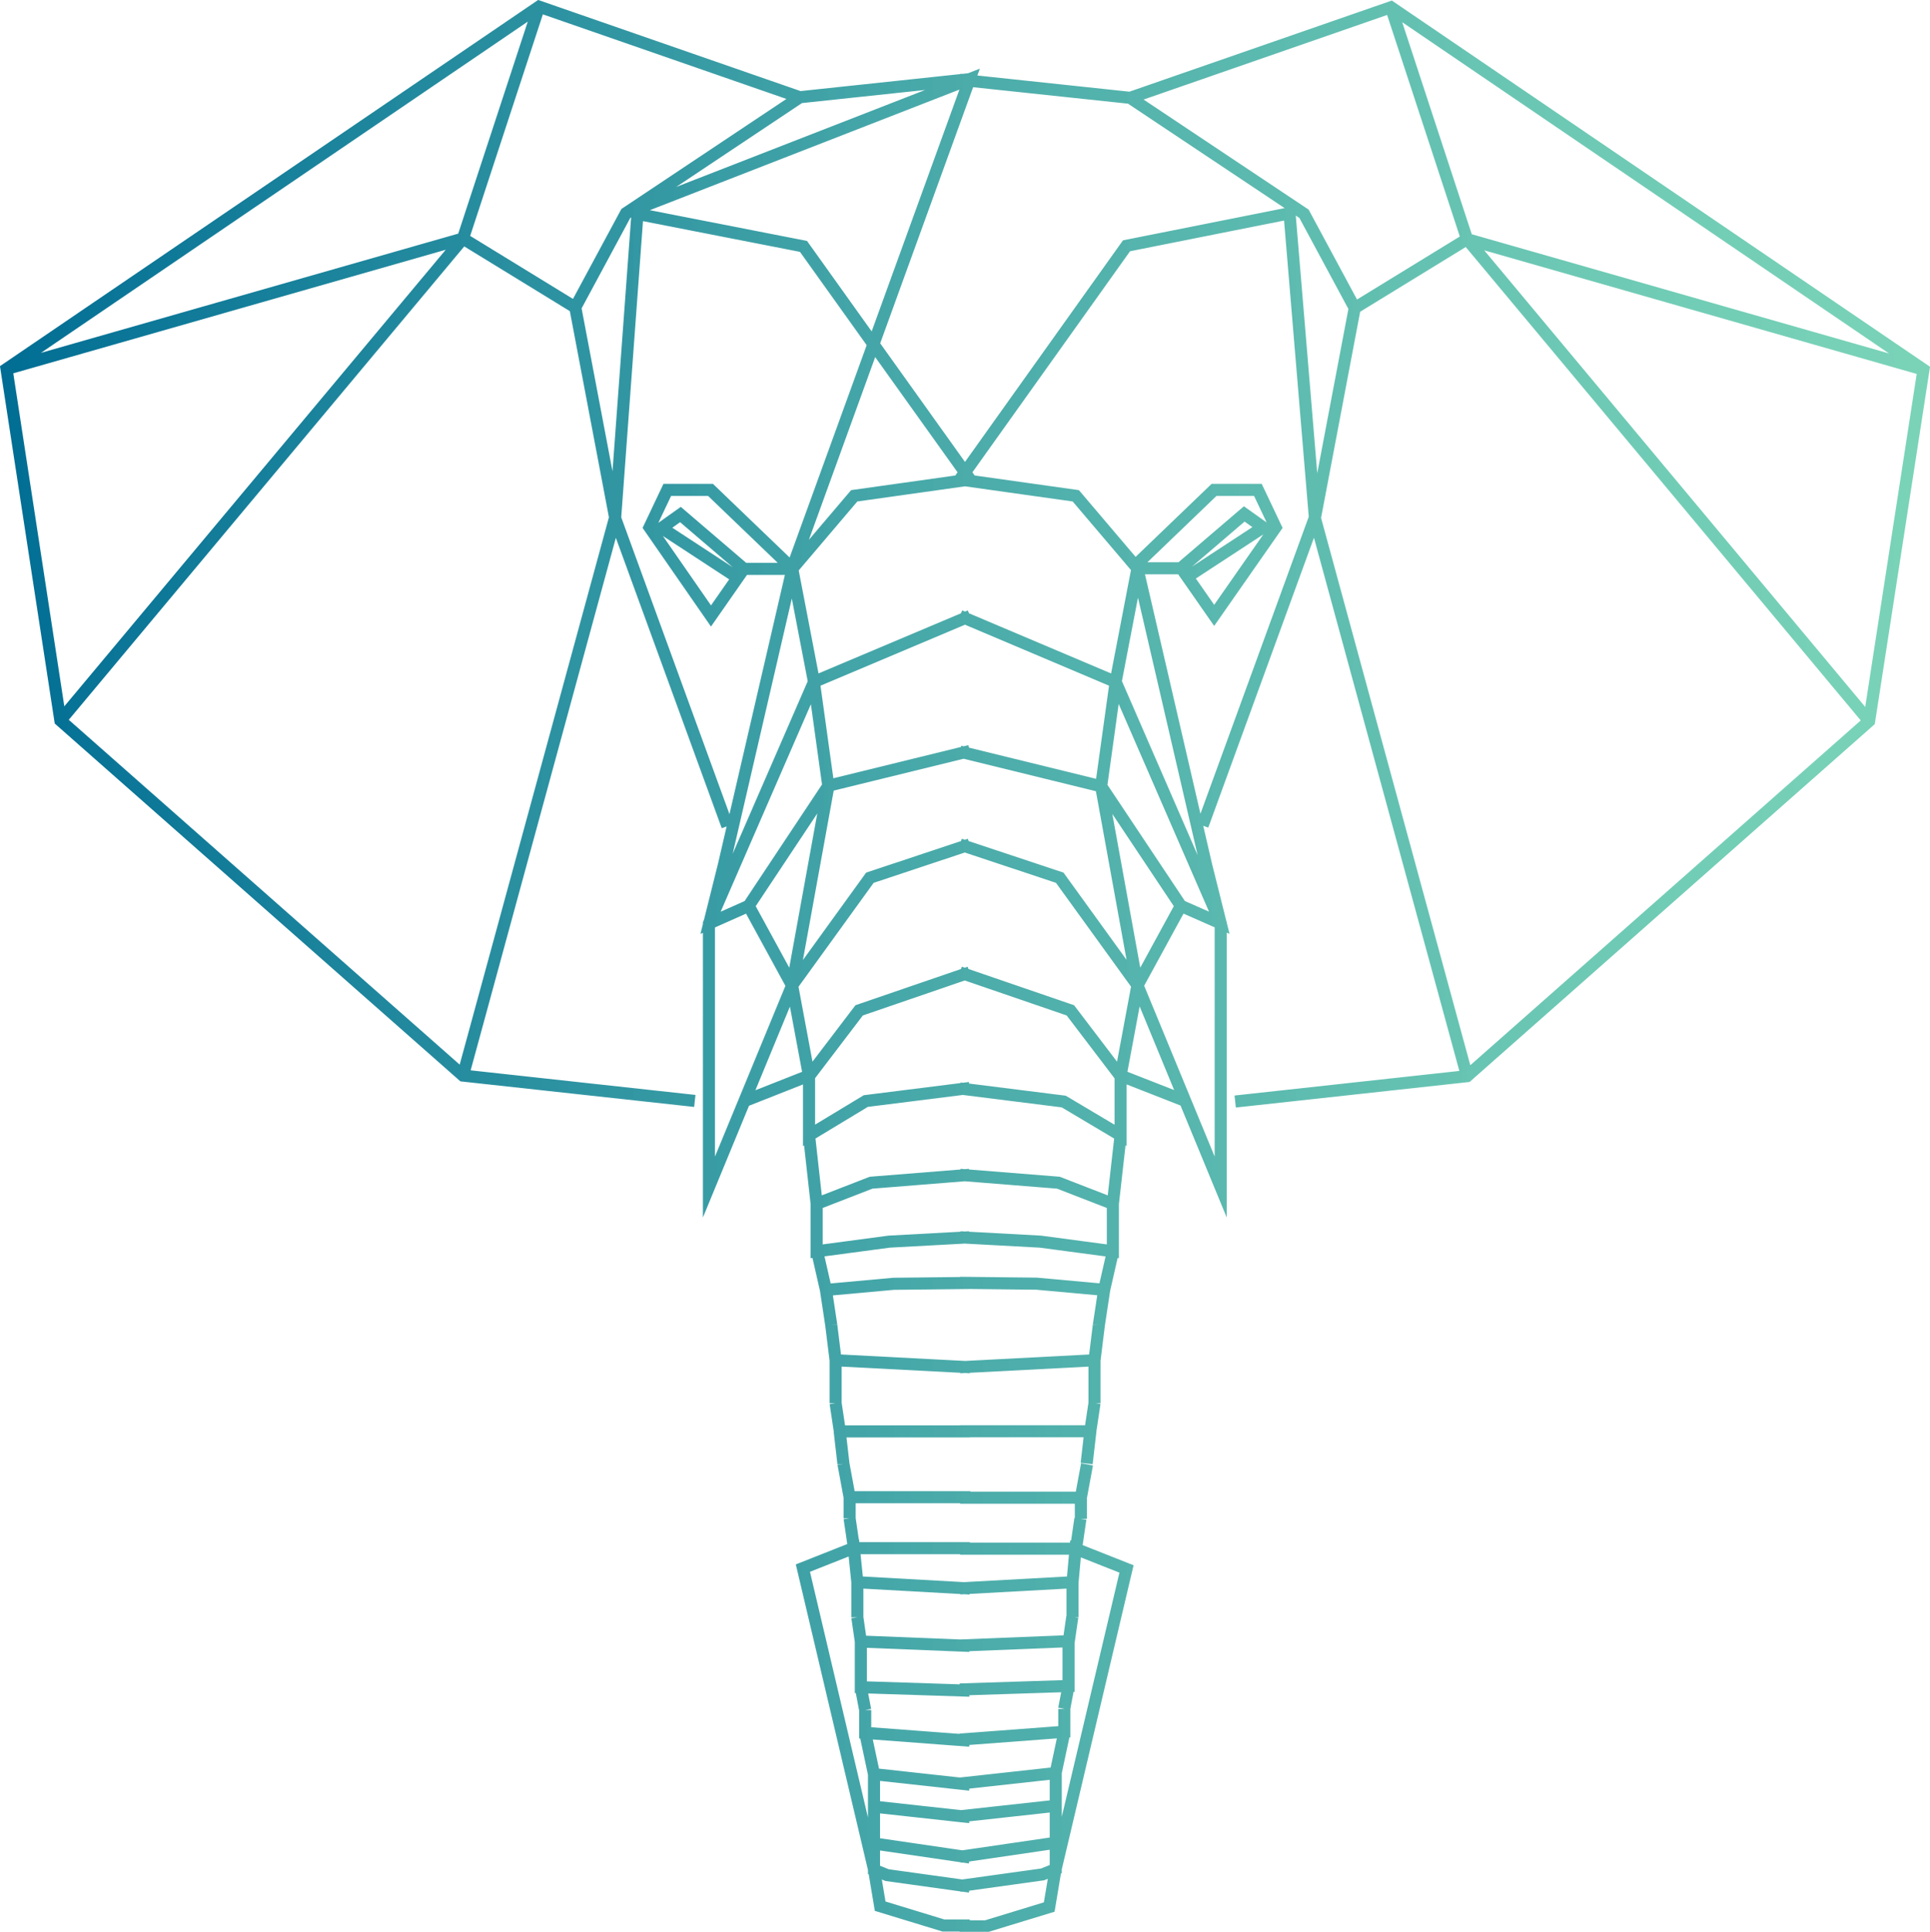 <svg xmlns="http://www.w3.org/2000/svg" xmlns:xlink="http://www.w3.org/1999/xlink" viewBox="0 0 159.83 159.94"><defs><style>.cls-1{fill:none;stroke-miterlimit:10;stroke:url(#Degradado_sin_nombre_90);}</style><linearGradient id="Degradado_sin_nombre_90" y1="79.97" x2="159.83" y2="79.97" gradientUnits="userSpaceOnUse"><stop offset="0" stop-color="#006d94"/><stop offset="0.06" stop-color="#087496" stop-opacity="0.99"/><stop offset="0.49" stop-color="#3ea5a4" stop-opacity="0.94"/><stop offset="0.82" stop-color="#5fc4ad" stop-opacity="0.91"/><stop offset="1" stop-color="#6ccfb0" stop-opacity="0.9"/></linearGradient></defs><title>careers-icon-6</title><g id="Capa_2" data-name="Capa 2"><g id="Capa_1-2" data-name="Capa 1"><path class="cls-1" d="M65.64,47.05l-5.7,24.6-1.2,4.8L62,75l3.6,6.6,3-16.5-1.2-8.64L80.34,51m-20.1,17.4-9.3-25.5,1.85-25.19,13.75,2.69L80.34,39.7l-9.6,1.35-5.1,6m-8.1,44.1-19.2-2.1L5,59.65.54,30.55l44.1-30,21.6,7.5,14.1-1.5m-14.1,1.5-14.4,9.6-4.2,7.8,3.3,17.4-12.6,46.2M.54,30.55l37.8-10.8L44.64.55m3,24.9-9.3-5.7L5,59.65m46.8-42,28.5-11.1-14.7,40.5-6.76-6.49H55.26l-1.47,3.1L58.88,51l2.72-3.9m-.51.73-6.3-4.12,1.56-1.11,5.26,4.5h4m0,0,1.8,9.36-8.7,20V98.28l6.9-16.72,6.43-8.89,8.27-2.75m0-7.74-11.7,2.87L62,75m3.6,6.6,1.4,7.5,4.15-5.45,9.15-3.14M61.68,91.15,67,89.05V94l4.7-2.84,8.6-1.08M67,94l.63,5.67,4.51-1.75,8.14-.65m-12.65,2.4v3.93l6-.8,6.64-.36M67.67,103.6l.73,3.2,5.6-.51,6.33-.07m-11.93.58.44,2.91m0,0,.36,2.91,11.13.58m-11.13-.58v3.56m0,0,.35,2.33H80.32m-10.78,0,.31,2.69m0,0,.51,2.76h10m-10,0v1.75m0,0,.36,2.47h9.6m0,3.34L71,131l-.29-2.84-4.22,1.67,5.89,24.94.51,3.05,5.24,1.6h2.18M71,131v2.91m0,0,.29,2,9,.36m-9-.36v3.78l9,.29m-9-.29.36,1.89m0,0v1.89l8.65.65m-8.65-.65.73,3.42,7.93.87m-7.93-.87v2.69l7.93.87m-7.93-.87v3.05l7.93,1.16m-7.93-1.16v2.18l1.09.44,6.84.95M99.59,68.35l9.3-25.5-2.1-25.19-13.5,2.69L79.49,39.7l9.6,1.35,5.1,6,5.7,24.6,1.2,4.8L97.79,75l-3.6,6.6-3-16.5,1.2-8.64L79.49,51m22.8,40.2,19.2-2.1,33.3-29.4,4.5-29.1-44.1-30-21.6,7.5-14.1-1.5m42,82.5-12.6-46.2,3.3-17.4-4.2-7.8-14.4-9.6m21.6-7.5,6.3,19.2,37.8,10.8m-4.5,29.1-33.3-39.9-9.3,5.7m-5.2-7.8M79.49,6.55m0,63.37,8.27,2.75,6.43,8.89,6.9,16.72V76.45l-8.7-20,1.8-9.36M97.79,75l-6.6-9.9-11.7-2.87m0,18.28,9.15,3.14,4.15,5.45,1.4-7.5m-14.7,8.52,8.6,1.08L92.8,94V89.05l5.36,2.1M79.51,97.27l8.14.65,4.51,1.75L92.8,94m-13.28,8.44,6.64.36,6,.8V99.67m-12.65,6.54,6.33.07,5.6.51.73-3.2M91,109.71l.44-2.91m-11.93,6.4,11.13-.58.36-2.91m-.36,6.47v-3.56M79.51,118.5H90.29l.35-2.33m-.65,5,.31-2.69M79.51,124h10l.51-2.76m-.51,4.51V124m-10,4.22h9.6l.36-2.47m-10,33.74h2.18l5.24-1.6.51-3.05,5.89-24.94-4.22-1.67L88.82,131l-9.31.51m9.31,2.4V131m-9.31,5.24,9-.36.29-2m-9.31,6,9-.29v-3.78m-.36,5.67.36-1.89m-9,4.44,8.65-.65v-1.89m-8.65,6.18,7.93-.87.73-3.42m-8.65,7,7.93-.87v-2.69m-7.93,6.91,7.93-1.16v-3.05m-7.93,6.62,6.84-.95,1.09-.44v-2.18M97.83,47.05l2.72,3.9,5.09-7.29-1.47-3.1h-3.63l-6.76,6.49m0,0h4l5.26-4.5,1.56,1.11-6.3,4.12"/></g></g></svg>